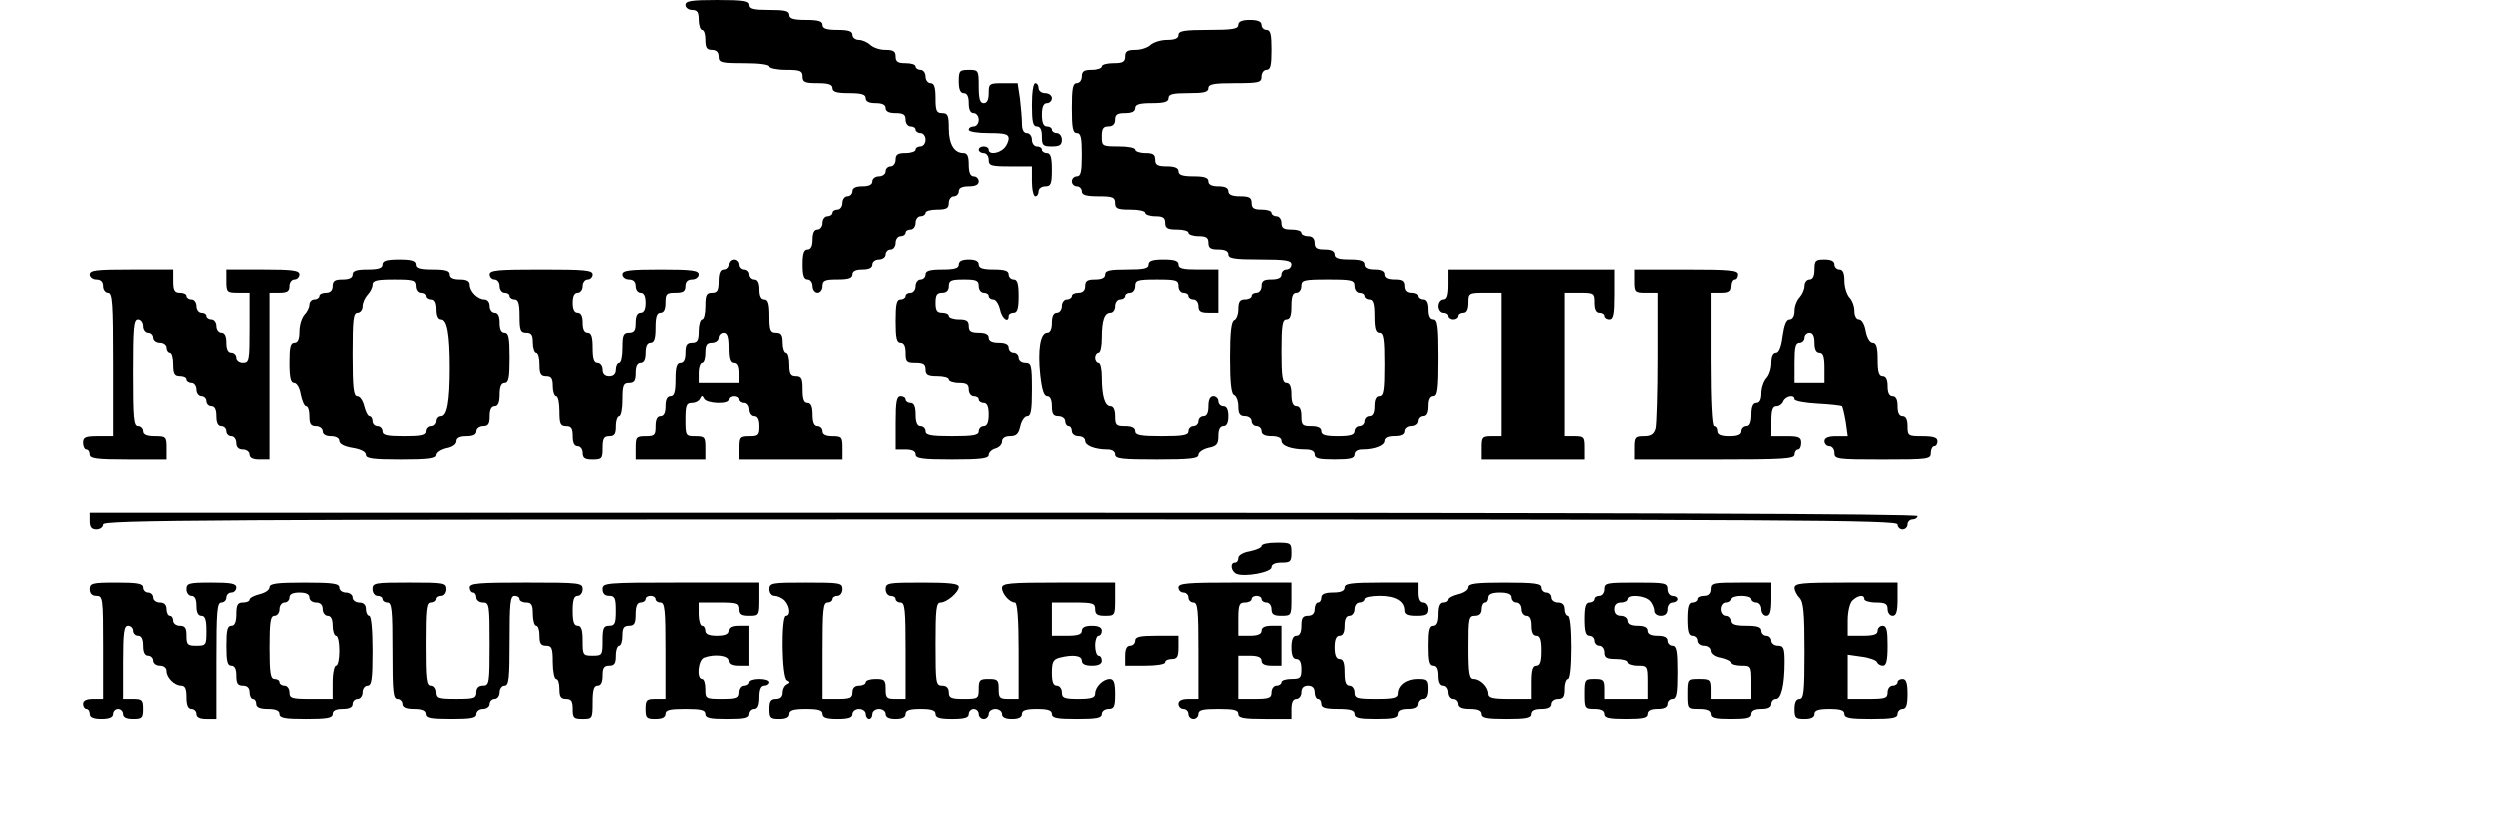 <?xml version="1.0" standalone="no"?>
<!DOCTYPE svg PUBLIC "-//W3C//DTD SVG 20010904//EN"
 "http://www.w3.org/TR/2001/REC-SVG-20010904/DTD/svg10.dtd">
<svg version="1.0" xmlns="http://www.w3.org/2000/svg"
 width="751pt" height="251pt" viewBox="0 0 751 251"
 preserveAspectRatio="xMidYMid meet">

<g transform="translate(0,251) scale(0.1,-0.1)"
fill="#000000" stroke="none">
<path d="M2060 2495 c0 -8 9 -15 20 -15 16 0 20 -7 20 -30 0 -16 5 -30 10 -30
6 0 10 -13 10 -30 0 -23 4 -30 20 -30 13 0 20 -7 20 -20 0 -18 7 -20 75 -20
43 0 75 -4 75 -10 0 -5 23 -10 50 -10 43 0 50 -3 50 -20 0 -17 7 -20 45 -20
33 0 45 -4 45 -15 0 -11 12 -15 50 -15 38 0 50 -4 50 -15 0 -10 10 -15 30 -15
20 0 30 -5 30 -15 0 -10 10 -15 30 -15 23 0 30 -4 30 -20 0 -11 7 -20 15 -20
8 0 15 -4 15 -10 0 -5 7 -10 15 -10 8 0 15 -9 15 -20 0 -11 -7 -20 -15 -20 -8
0 -15 -4 -15 -10 0 -5 -13 -10 -30 -10 -23 0 -30 -4 -30 -20 0 -11 -7 -20 -15
-20 -8 0 -15 -7 -15 -15 0 -8 -9 -15 -20 -15 -11 0 -20 -7 -20 -15 0 -10 -10
-15 -30 -15 -20 0 -30 -5 -30 -15 0 -8 -7 -15 -15 -15 -8 0 -15 -9 -15 -20 0
-11 -7 -20 -15 -20 -8 0 -15 -4 -15 -10 0 -5 -7 -10 -15 -10 -8 0 -15 -9 -15
-20 0 -11 -7 -20 -15 -20 -10 0 -15 -10 -15 -30 0 -20 -5 -30 -15 -30 -11 0
-15 -12 -15 -45 0 -33 4 -45 15 -45 8 0 15 -9 15 -20 0 -11 7 -20 15 -20 8 0
15 9 15 20 0 17 7 20 45 20 33 0 45 4 45 15 0 10 10 15 30 15 20 0 30 5 30 15
0 8 9 15 20 15 11 0 20 7 20 15 0 8 7 15 15 15 8 0 15 9 15 20 0 11 7 20 15
20 8 0 15 5 15 10 0 6 7 10 15 10 8 0 15 9 15 20 0 11 7 20 15 20 8 0 15 5 15
10 0 6 16 10 35 10 28 0 35 4 35 20 0 11 7 20 15 20 8 0 15 7 15 15 0 10 10
15 30 15 20 0 30 5 30 15 0 8 -7 15 -15 15 -10 0 -15 11 -15 35 0 25 -4 35
-16 35 -28 0 -44 27 -44 74 0 39 -3 46 -20 46 -17 0 -20 7 -20 45 0 33 -4 45
-15 45 -8 0 -15 9 -15 20 0 11 -7 20 -15 20 -8 0 -15 5 -15 10 0 6 -13 10 -30
10 -23 0 -30 4 -30 20 0 16 -7 20 -31 20 -17 0 -37 7 -45 15 -9 8 -24 15 -35
15 -10 0 -19 7 -19 15 0 11 -12 15 -45 15 -33 0 -45 4 -45 15 0 11 -12 15 -50
15 -38 0 -50 4 -50 15 0 12 -13 15 -60 15 -47 0 -60 3 -60 15 0 12 -17 15 -95
15 -78 0 -95 -3 -95 -15z"/>
<path d="M3720 2435 c0 -12 -17 -15 -90 -15 -73 0 -90 -3 -90 -15 0 -10 -10
-15 -34 -15 -19 0 -41 -7 -50 -15 -8 -8 -28 -15 -45 -15 -24 0 -31 -4 -31 -20
0 -16 -7 -20 -35 -20 -19 0 -35 -4 -35 -10 0 -5 -13 -10 -30 -10 -23 0 -30 -4
-30 -20 0 -11 -7 -20 -15 -20 -12 0 -15 -15 -15 -75 0 -60 3 -75 15 -75 12 0
15 -14 15 -65 0 -51 -3 -65 -15 -65 -8 0 -15 -7 -15 -15 0 -8 7 -15 15 -15 8
0 15 -7 15 -15 0 -11 12 -15 50 -15 43 0 50 -3 50 -20 0 -17 7 -20 45 -20 25
0 45 -4 45 -10 0 -5 14 -10 30 -10 23 0 30 -4 30 -20 0 -16 7 -20 35 -20 19 0
35 -4 35 -10 0 -5 14 -10 30 -10 23 0 30 -4 30 -20 0 -16 7 -20 30 -20 20 0
30 -5 30 -15 0 -12 17 -15 95 -15 78 0 95 -3 95 -15 0 -8 -7 -15 -15 -15 -8 0
-15 -7 -15 -15 0 -10 -10 -15 -30 -15 -23 0 -30 -4 -30 -20 0 -11 -7 -20 -15
-20 -8 0 -15 -4 -15 -10 0 -5 -9 -10 -20 -10 -15 0 -20 -7 -20 -29 0 -16 -6
-31 -12 -33 -9 -3 -13 -35 -13 -113 0 -78 4 -110 13 -112 6 -3 12 -18 12 -34
0 -22 5 -29 20 -29 11 0 20 -7 20 -15 0 -8 7 -15 15 -15 8 0 15 -7 15 -15 0
-10 10 -15 30 -15 19 0 30 -5 30 -14 0 -15 30 -26 73 -26 17 0 27 -5 27 -15 0
-12 13 -15 60 -15 47 0 60 3 60 15 0 9 9 15 23 15 38 0 67 12 67 26 0 9 11 14
30 14 20 0 30 5 30 15 0 8 9 15 20 15 11 0 20 7 20 15 0 8 7 15 15 15 10 0 15
10 15 30 0 20 5 30 15 30 12 0 15 19 15 115 0 96 -3 115 -15 115 -10 0 -15 10
-15 30 0 20 -5 30 -15 30 -8 0 -15 5 -15 10 0 6 -9 10 -20 10 -13 0 -20 7 -20
20 0 16 -7 20 -30 20 -20 0 -30 5 -30 15 0 10 -10 15 -30 15 -20 0 -30 5 -30
15 0 11 -12 15 -45 15 -33 0 -45 4 -45 15 0 10 -10 15 -30 15 -23 0 -30 4 -30
20 0 13 -7 20 -20 20 -11 0 -20 5 -20 10 0 6 -13 10 -30 10 -23 0 -30 4 -30
20 0 11 -7 20 -15 20 -8 0 -15 5 -15 10 0 6 -13 10 -30 10 -23 0 -30 4 -30 20
0 16 -7 20 -35 20 -24 0 -35 5 -35 15 0 10 -10 15 -30 15 -20 0 -30 5 -30 15
0 11 -12 15 -45 15 -33 0 -45 4 -45 15 0 10 -11 15 -35 15 -28 0 -35 4 -35 20
0 16 -7 20 -30 20 -16 0 -30 5 -30 10 0 6 -22 10 -50 10 -49 0 -50 1 -50 30 0
23 4 30 20 30 13 0 20 7 20 20 0 16 7 20 30 20 20 0 30 5 30 15 0 11 12 15 50
15 38 0 50 4 50 15 0 12 13 15 60 15 47 0 60 3 60 15 0 12 16 15 80 15 73 0
80 2 80 20 0 11 7 20 15 20 12 0 15 13 15 60 0 47 -3 60 -15 60 -8 0 -15 7
-15 15 0 10 -11 15 -35 15 -24 0 -35 -5 -35 -15z m350 -785 c0 -11 7 -20 15
-20 8 0 15 -4 15 -10 0 -5 7 -10 15 -10 11 0 15 -12 15 -50 0 -38 4 -50 15
-50 12 0 15 -17 15 -95 0 -78 -3 -95 -15 -95 -10 0 -15 -10 -15 -30 0 -20 -5
-30 -15 -30 -8 0 -15 -7 -15 -15 0 -8 -7 -15 -15 -15 -8 0 -15 -7 -15 -15 0
-11 -12 -15 -50 -15 -38 0 -50 4 -50 15 0 10 -10 15 -30 15 -27 0 -30 3 -30
30 0 20 -5 30 -15 30 -10 0 -15 11 -15 35 0 24 -5 35 -15 35 -12 0 -15 17 -15
95 0 78 3 95 15 95 11 0 15 11 15 40 0 29 4 40 15 40 8 0 15 9 15 20 0 18 7
20 80 20 73 0 80 -2 80 -20z"/>
<path d="M2880 2265 c0 -24 5 -35 15 -35 10 0 15 -10 15 -30 0 -20 5 -30 15
-30 8 0 15 -9 15 -20 0 -11 -7 -20 -15 -20 -8 0 -15 -4 -15 -10 0 -6 27 -10
60 -10 48 0 60 -3 60 -16 0 -8 -6 -22 -14 -30 -17 -16 -46 -19 -46 -4 0 6 -7
10 -15 10 -8 0 -15 -4 -15 -10 0 -5 7 -10 15 -10 8 0 15 -9 15 -20 0 -18 7
-20 65 -20 l65 0 0 -45 c0 -25 5 -45 10 -45 6 0 10 7 10 15 0 8 9 15 20 15 17
0 20 7 20 50 0 38 -4 50 -15 50 -8 0 -15 5 -15 10 0 6 -7 10 -15 10 -8 0 -15
9 -15 20 0 11 -7 20 -15 20 -10 0 -15 10 -15 29 0 15 -3 49 -6 75 l-7 46 -43
0 c-42 0 -44 -1 -44 -30 0 -20 -5 -30 -15 -30 -11 0 -15 12 -15 50 0 49 -1 50
-30 50 -28 0 -30 -3 -30 -35z"/>
<path d="M3100 2195 c0 -51 3 -65 15 -65 10 0 15 -10 15 -30 0 -27 3 -30 30
-30 23 0 30 4 30 20 0 11 -7 20 -15 20 -8 0 -15 5 -15 10 0 6 -7 10 -15 10
-10 0 -15 11 -15 35 0 24 5 35 15 35 8 0 15 7 15 15 0 8 -9 15 -20 15 -11 0
-20 7 -20 15 0 8 -4 15 -10 15 -6 0 -10 -28 -10 -65z"/>
<path d="M1150 1715 c0 -11 -12 -15 -45 -15 -33 0 -45 -4 -45 -15 0 -10 -10
-15 -30 -15 -23 0 -30 -4 -30 -20 0 -13 -7 -20 -20 -20 -11 0 -20 -4 -20 -10
0 -5 -7 -10 -15 -10 -8 0 -15 -7 -15 -16 0 -8 -7 -22 -15 -30 -8 -9 -15 -31
-15 -50 0 -24 -5 -34 -15 -34 -12 0 -15 -13 -15 -60 0 -45 4 -60 14 -60 8 0
17 -15 20 -35 4 -19 11 -35 16 -35 6 0 10 -13 10 -30 0 -23 4 -30 20 -30 11 0
20 -7 20 -15 0 -9 9 -15 25 -15 15 0 25 -6 25 -14 0 -9 15 -17 40 -21 25 -4
40 -12 40 -21 0 -11 21 -14 105 -14 82 0 105 3 105 14 0 7 14 16 30 20 18 3
30 12 30 21 0 10 10 15 30 15 20 0 30 5 30 15 0 8 9 15 20 15 16 0 20 7 20 30
0 20 5 30 15 30 10 0 15 11 15 35 0 24 5 35 15 35 12 0 15 15 15 75 0 60 -3
75 -15 75 -10 0 -15 10 -15 30 0 20 -5 30 -15 30 -8 0 -15 9 -15 20 0 12 -7
20 -16 20 -20 0 -44 24 -44 44 0 11 -9 16 -30 16 -20 0 -30 5 -30 15 0 11 -12
15 -50 15 -38 0 -50 4 -50 15 0 11 -12 15 -50 15 -38 0 -50 -4 -50 -15z m100
-65 c0 -11 7 -20 15 -20 8 0 15 -4 15 -10 0 -5 7 -10 15 -10 10 0 15 -10 15
-30 0 -19 5 -30 14 -30 18 0 26 -44 26 -145 0 -101 -8 -145 -26 -145 -8 0 -14
-7 -14 -15 0 -8 -7 -15 -15 -15 -8 0 -15 -7 -15 -15 0 -12 -14 -15 -65 -15
-51 0 -65 3 -65 15 0 8 -7 15 -15 15 -8 0 -15 7 -15 15 0 8 -4 15 -9 15 -5 0
-12 14 -16 30 -4 17 -13 30 -21 30 -11 0 -14 24 -14 125 0 104 2 125 15 125 8
0 15 9 15 19 0 11 7 26 15 35 8 8 15 22 15 30 0 13 13 16 65 16 58 0 65 -2 65
-20z"/>
<path d="M2190 1715 c0 -8 -7 -15 -15 -15 -10 0 -15 -11 -15 -35 0 -28 -4 -35
-20 -35 -17 0 -20 -7 -20 -40 0 -22 -4 -40 -10 -40 -5 0 -10 -16 -10 -35 0
-28 -4 -35 -20 -35 -16 0 -20 -7 -20 -30 0 -20 -5 -30 -15 -30 -11 0 -15 -12
-15 -50 0 -38 -4 -50 -15 -50 -10 0 -15 -10 -15 -30 0 -20 -5 -30 -15 -30 -10
0 -15 -10 -15 -30 0 -27 -3 -30 -30 -30 -28 0 -30 -3 -30 -35 l0 -35 105 0
105 0 0 35 c0 32 -2 35 -30 35 -29 0 -30 1 -30 50 0 43 3 50 19 50 11 0 22 6
25 13 5 10 7 10 12 0 7 -15 74 -18 74 -3 0 6 7 10 15 10 8 0 15 -4 15 -10 0
-5 7 -10 15 -10 8 0 15 -9 15 -20 0 -11 7 -20 15 -20 10 0 15 -10 15 -30 0
-27 -3 -30 -30 -30 -28 0 -30 -3 -30 -35 l0 -35 155 0 155 0 0 35 c0 32 -2 35
-30 35 -20 0 -30 5 -30 15 0 8 -7 15 -15 15 -10 0 -15 11 -15 35 0 24 -5 35
-15 35 -11 0 -15 11 -15 40 0 33 -3 40 -20 40 -16 0 -20 7 -20 35 0 19 -4 35
-10 35 -5 0 -10 14 -10 30 0 23 -4 30 -20 30 -17 0 -20 7 -20 50 0 38 -4 50
-15 50 -10 0 -15 10 -15 30 0 20 -5 30 -15 30 -8 0 -15 7 -15 15 0 8 -7 15
-15 15 -8 0 -15 7 -15 15 0 8 -7 15 -15 15 -8 0 -15 -7 -15 -15z m0 -250 c0
-33 4 -45 15 -45 10 0 15 -10 15 -30 l0 -30 -60 0 -60 0 0 30 c0 17 5 30 10
30 6 0 10 14 10 30 0 23 4 30 20 30 11 0 20 7 20 15 0 8 7 15 15 15 11 0 15
-12 15 -45z"/>
<path d="M2880 1715 c0 -11 -12 -15 -50 -15 -38 0 -50 -4 -50 -15 0 -8 -7 -15
-15 -15 -8 0 -15 -9 -15 -20 0 -11 -7 -20 -15 -20 -8 0 -15 -4 -15 -10 0 -5
-7 -10 -15 -10 -12 0 -15 -14 -15 -65 0 -51 3 -65 15 -65 10 0 15 -10 15 -30
0 -27 3 -30 30 -30 23 0 30 -4 30 -20 0 -16 7 -20 35 -20 19 0 35 -4 35 -10 0
-5 14 -10 30 -10 23 0 30 -4 30 -20 0 -11 7 -20 15 -20 8 0 15 -4 15 -10 0 -5
7 -10 15 -10 10 0 15 -11 15 -35 0 -24 -5 -35 -15 -35 -8 0 -15 -7 -15 -15 0
-12 -16 -15 -80 -15 -64 0 -80 3 -80 15 0 8 -7 15 -15 15 -10 0 -15 11 -15 35
0 24 -5 35 -15 35 -8 0 -15 5 -15 10 0 6 -7 10 -15 10 -12 0 -15 -16 -15 -80
l0 -80 30 0 c20 0 30 -5 30 -15 0 -12 19 -15 110 -15 87 0 110 3 110 14 0 7 9
16 20 19 11 3 20 12 20 21 0 10 9 16 24 16 19 0 26 7 31 30 4 17 13 30 21 30
11 0 14 18 14 80 0 73 -2 80 -20 80 -11 0 -20 7 -20 15 0 8 -7 15 -15 15 -8 0
-15 7 -15 15 0 10 -10 15 -30 15 -20 0 -30 5 -30 15 0 10 -10 15 -30 15 -23 0
-30 4 -30 20 0 16 -7 20 -30 20 -16 0 -30 5 -30 10 0 6 -9 10 -20 10 -16 0
-20 7 -20 30 0 23 4 30 20 30 13 0 20 7 20 20 0 17 7 20 45 20 38 0 45 -3 45
-20 0 -11 7 -20 15 -20 8 0 15 -4 15 -10 0 -5 6 -10 14 -10 7 0 16 -13 20 -30
5 -27 26 -43 26 -20 0 6 7 10 15 10 11 0 15 12 15 50 0 38 -4 50 -15 50 -8 0
-15 7 -15 15 0 11 -12 15 -45 15 -33 0 -45 4 -45 15 0 10 -10 15 -30 15 -20 0
-30 -5 -30 -15z"/>
<path d="M3450 1715 c0 -12 -14 -15 -65 -15 -51 0 -65 -3 -65 -15 0 -10 -10
-15 -30 -15 -23 0 -30 -4 -30 -20 0 -13 -7 -20 -20 -20 -11 0 -20 -4 -20 -10
0 -5 -7 -10 -15 -10 -8 0 -15 -9 -15 -20 0 -11 -7 -20 -15 -20 -10 0 -15 -10
-15 -30 0 -19 -5 -30 -14 -30 -21 0 -29 -52 -21 -126 5 -45 11 -64 21 -64 9 0
14 -11 14 -30 0 -23 4 -30 20 -30 11 0 20 -7 20 -15 0 -8 5 -15 10 -15 6 0 10
-7 10 -15 0 -8 9 -15 20 -15 11 0 20 -6 20 -14 0 -14 29 -26 68 -26 13 0 22
-6 22 -15 0 -13 21 -15 125 -15 101 0 125 3 125 14 0 8 14 17 30 21 25 5 30
11 30 36 0 19 5 29 15 29 10 0 15 10 15 30 0 20 -5 30 -15 30 -8 0 -15 7 -15
15 0 8 -7 15 -15 15 -10 0 -15 -10 -15 -30 0 -20 -5 -30 -15 -30 -8 0 -15 -7
-15 -15 0 -8 -7 -15 -15 -15 -8 0 -15 -7 -15 -15 0 -12 -16 -15 -80 -15 -64 0
-80 3 -80 15 0 10 -10 15 -30 15 -27 0 -30 3 -30 30 0 19 -5 30 -14 30 -17 0
-26 31 -26 88 0 23 -4 42 -10 42 -5 0 -10 7 -10 15 0 8 5 15 10 15 6 0 10 20
10 44 0 54 8 76 26 76 8 0 14 9 14 20 0 11 7 20 15 20 8 0 15 5 15 10 0 6 7
10 15 10 8 0 15 9 15 20 0 18 7 20 65 20 58 0 65 -2 65 -20 0 -11 7 -20 15
-20 8 0 15 -4 15 -10 0 -5 7 -10 15 -10 8 0 15 -9 15 -20 0 -16 7 -20 30 -20
l30 0 0 65 0 65 -60 0 c-47 0 -60 3 -60 15 0 11 -12 15 -45 15 -33 0 -45 -4
-45 -15z"/>
<path d="M5450 1700 c0 -20 -5 -30 -15 -30 -8 0 -15 -9 -15 -19 0 -11 -7 -26
-15 -35 -8 -8 -15 -26 -15 -40 0 -16 -6 -26 -15 -26 -10 0 -16 -16 -21 -50 -4
-32 -11 -50 -20 -50 -9 0 -14 -11 -14 -31 0 -17 -7 -37 -15 -45 -8 -9 -15 -29
-15 -45 0 -19 -5 -29 -15 -29 -10 0 -15 -11 -15 -35 0 -24 -5 -35 -15 -35 -8
0 -15 -7 -15 -15 0 -10 -11 -15 -35 -15 -24 0 -35 5 -35 15 0 8 -4 15 -10 15
-6 0 -10 73 -10 200 l0 200 30 0 c23 0 30 4 30 20 0 11 5 20 10 20 6 0 10 7
10 15 0 13 -24 15 -155 15 l-155 0 0 -35 c0 -33 2 -35 35 -35 l35 0 0 -192 c0
-106 -3 -203 -6 -215 -5 -17 -14 -23 -35 -23 -26 0 -29 -3 -29 -35 l0 -35 240
0 c207 0 240 2 240 15 0 8 5 15 10 15 6 0 10 9 10 20 0 17 -7 20 -45 20 l-45
0 0 45 c0 34 4 45 15 45 9 0 18 7 21 15 7 16 34 21 34 6 0 -5 31 -11 69 -13
39 -2 72 -6 74 -8 2 -3 7 -24 11 -47 l6 -43 -35 0 c-24 0 -35 -5 -35 -15 0 -8
7 -15 15 -15 8 0 15 -9 15 -20 0 -19 7 -20 145 -20 138 0 145 1 145 20 0 11 5
20 10 20 6 0 10 7 10 15 0 11 -12 15 -45 15 -43 0 -45 1 -45 30 0 20 -5 30
-15 30 -10 0 -15 10 -15 30 0 20 -5 30 -15 30 -10 0 -15 10 -15 30 0 20 -5 30
-15 30 -11 0 -15 12 -15 50 0 37 -4 50 -15 50 -8 0 -17 14 -21 35 -3 20 -12
35 -20 35 -8 0 -14 10 -14 26 0 14 -7 32 -15 40 -8 9 -15 31 -15 50 0 24 -5
34 -15 34 -8 0 -15 7 -15 15 0 10 -10 15 -30 15 -27 0 -30 -3 -30 -30z m0
-220 c0 -20 5 -30 15 -30 11 0 15 -12 15 -45 l0 -45 -45 0 -45 0 0 60 c0 47 3
60 15 60 8 0 15 7 15 15 0 8 7 15 15 15 10 0 15 -10 15 -30z"/>
<path d="M270 1685 c0 -8 9 -15 20 -15 13 0 20 -7 20 -20 0 -11 7 -20 15 -20
13 0 15 -31 15 -215 l0 -215 -45 0 c-38 0 -45 -3 -45 -20 0 -11 5 -20 10 -20
6 0 10 -7 10 -15 0 -12 19 -15 115 -15 l115 0 0 35 c0 33 -2 35 -35 35 -24 0
-35 5 -35 15 0 8 -7 15 -15 15 -13 0 -15 24 -15 160 0 136 2 160 15 160 8 0
15 -9 15 -20 0 -11 7 -20 15 -20 8 0 15 -7 15 -15 0 -8 9 -15 20 -15 11 0 20
-7 20 -15 0 -8 5 -15 10 -15 6 0 10 -16 10 -35 0 -28 4 -35 20 -35 11 0 20 -4
20 -10 0 -5 7 -10 15 -10 8 0 15 -9 15 -20 0 -11 7 -20 15 -20 8 0 15 -7 15
-15 0 -8 7 -15 15 -15 10 0 15 -10 15 -30 0 -20 5 -30 15 -30 8 0 15 -7 15
-15 0 -8 7 -15 15 -15 8 0 15 -9 15 -20 0 -13 7 -20 20 -20 11 0 20 -7 20 -15
0 -10 10 -15 30 -15 l30 0 0 250 0 250 30 0 c23 0 30 4 30 20 0 11 7 20 15 20
8 0 15 7 15 15 0 12 -19 15 -110 15 l-110 0 0 -35 c0 -33 2 -35 35 -35 l35 0
0 -105 c0 -98 -1 -105 -20 -105 -11 0 -20 7 -20 15 0 8 -7 15 -15 15 -10 0
-15 10 -15 30 0 20 -5 30 -15 30 -8 0 -15 9 -15 20 0 11 -7 20 -15 20 -8 0
-15 5 -15 10 0 6 -7 10 -15 10 -8 0 -15 9 -15 20 0 11 -7 20 -15 20 -8 0 -15
5 -15 10 0 6 -9 10 -20 10 -16 0 -20 7 -20 35 l0 35 -125 0 c-104 0 -125 -2
-125 -15z"/>
<path d="M1470 1685 c0 -8 7 -15 15 -15 8 0 15 -9 15 -20 0 -11 7 -20 15 -20
8 0 15 -4 15 -10 0 -5 7 -10 15 -10 11 0 15 -12 15 -50 0 -43 3 -50 20 -50 16
0 20 -7 20 -30 0 -16 5 -30 10 -30 6 0 10 -16 10 -35 0 -28 4 -35 20 -35 16 0
20 -7 20 -30 0 -16 5 -30 10 -30 6 0 10 -20 10 -45 0 -38 3 -45 20 -45 16 0
20 -7 20 -30 0 -20 5 -30 15 -30 8 0 15 -9 15 -20 0 -16 7 -20 30 -20 28 0 30
3 30 35 0 28 4 35 20 35 16 0 20 7 20 30 0 17 5 30 10 30 6 0 10 23 10 50 0
43 3 50 20 50 16 0 20 7 20 30 0 20 5 30 15 30 10 0 15 10 15 30 0 20 5 30 15
30 11 0 15 12 15 45 0 33 4 45 15 45 10 0 15 10 15 30 0 27 3 30 30 30 23 0
30 4 30 20 0 13 7 20 20 20 11 0 20 7 20 15 0 12 -19 15 -115 15 -96 0 -115
-3 -115 -15 0 -8 9 -15 20 -15 13 0 20 -7 20 -20 0 -11 7 -20 15 -20 10 0 15
-10 15 -30 0 -20 -5 -30 -15 -30 -10 0 -15 -10 -15 -30 0 -23 -4 -30 -20 -30
-17 0 -20 -7 -20 -45 0 -25 -4 -45 -10 -45 -5 0 -10 -9 -10 -20 0 -13 -7 -20
-20 -20 -13 0 -20 7 -20 20 0 11 -7 20 -15 20 -11 0 -15 12 -15 45 0 33 -4 45
-15 45 -10 0 -15 10 -15 30 0 20 -5 30 -15 30 -10 0 -15 10 -15 30 0 20 5 30
15 30 8 0 15 9 15 20 0 11 7 20 15 20 8 0 15 7 15 15 0 13 -24 15 -155 15
-131 0 -155 -2 -155 -15z"/>
<path d="M4350 1655 c0 -33 -4 -45 -15 -45 -8 0 -15 -9 -15 -20 0 -11 7 -20
15 -20 8 0 15 -4 15 -10 0 -5 7 -10 15 -10 8 0 15 5 15 10 0 6 7 10 15 10 10
0 15 10 15 30 0 29 1 30 50 30 l50 0 0 -215 0 -215 -30 0 c-28 0 -30 -3 -30
-35 l0 -35 155 0 155 0 0 35 c0 32 -2 35 -30 35 l-30 0 0 215 0 215 45 0 c43
0 45 -1 45 -30 0 -20 5 -30 15 -30 8 0 15 -4 15 -10 0 -5 7 -10 15 -10 12 0
15 15 15 75 l0 75 -250 0 -250 0 0 -45z"/>
<path d="M270 945 c0 -18 5 -25 20 -25 11 0 20 7 20 15 0 13 306 15 2695 15
2389 0 2695 -2 2695 -15 0 -8 7 -15 15 -15 8 0 15 7 15 15 0 8 7 15 15 15 8 0
15 5 15 10 0 7 -922 10 -2745 10 l-2745 0 0 -25z"/>
<path d="M3790 870 c0 -5 -16 -12 -35 -16 -20 -3 -35 -12 -35 -20 0 -8 -4 -14
-10 -14 -16 0 -12 -27 5 -34 26 -10 105 5 105 20 0 9 11 14 30 14 27 0 30 3
30 30 0 29 -2 30 -45 30 -25 0 -45 -4 -45 -10z"/>
<path d="M270 740 c0 -13 7 -20 20 -20 19 0 20 -7 20 -155 l0 -155 -30 0 c-20
0 -30 -5 -30 -15 0 -8 5 -15 10 -15 6 0 10 -7 10 -15 0 -10 11 -15 35 -15 24
0 35 5 35 15 0 8 7 15 15 15 8 0 15 -7 15 -15 0 -10 10 -15 30 -15 27 0 30 3
30 30 0 27 -3 30 -30 30 l-30 0 0 110 c0 91 3 110 15 110 8 0 15 -7 15 -15 0
-8 7 -15 15 -15 10 0 15 -10 15 -30 0 -20 5 -30 15 -30 8 0 15 -7 15 -15 0 -8
9 -15 20 -15 12 0 20 -7 20 -16 0 -20 24 -44 44 -44 12 0 16 -10 16 -35 0 -24
5 -35 15 -35 8 0 15 -7 15 -15 0 -10 10 -15 30 -15 l30 0 0 175 c0 149 2 175
15 175 8 0 15 7 15 15 0 8 7 15 15 15 8 0 15 7 15 15 0 12 -15 15 -75 15 -68
0 -75 -2 -75 -20 0 -11 7 -20 15 -20 10 0 15 -10 15 -30 0 -20 5 -30 15 -30
11 0 15 -12 15 -45 0 -43 -1 -45 -30 -45 -27 0 -30 3 -30 30 0 23 -4 30 -20
30 -11 0 -20 7 -20 15 0 8 -4 15 -10 15 -5 0 -10 9 -10 20 0 13 -7 20 -20 20
-11 0 -20 7 -20 15 0 8 -7 15 -15 15 -8 0 -15 7 -15 15 0 12 -16 15 -80 15
-73 0 -80 -2 -80 -20z"/>
<path d="M810 746 c0 -8 -13 -17 -30 -21 -16 -4 -30 -11 -30 -16 0 -5 -9 -9
-20 -9 -16 0 -20 -7 -20 -35 0 -24 -5 -35 -15 -35 -12 0 -15 -13 -15 -60 0
-47 3 -60 15 -60 10 0 15 -10 15 -30 0 -23 4 -30 20 -30 13 0 20 -7 20 -20 0
-11 5 -20 10 -20 6 0 10 -7 10 -15 0 -10 11 -15 35 -15 24 0 35 -5 35 -15 0
-12 16 -15 80 -15 64 0 80 3 80 15 0 10 10 15 30 15 20 0 30 5 30 15 0 8 7 15
15 15 8 0 15 9 15 20 0 11 7 20 15 20 12 0 15 18 15 105 0 63 -4 105 -10 105
-5 0 -10 9 -10 20 0 13 -7 20 -20 20 -11 0 -20 7 -20 15 0 8 -9 15 -20 15 -11
0 -20 7 -20 15 0 12 -18 15 -105 15 -84 0 -105 -3 -105 -14z m120 -31 c0 -8 9
-15 20 -15 13 0 20 -7 20 -20 0 -11 7 -20 15 -20 10 0 15 -10 15 -30 0 -16 5
-30 10 -30 6 0 10 -20 10 -45 0 -25 -4 -45 -10 -45 -5 0 -10 -22 -10 -50 l0
-50 -65 0 c-58 0 -65 2 -65 20 0 11 -7 20 -15 20 -8 0 -15 5 -15 10 0 6 -7 10
-15 10 -12 0 -15 17 -15 95 0 78 3 95 15 95 8 0 15 9 15 20 0 11 7 20 15 20 8
0 15 7 15 15 0 10 10 15 30 15 20 0 30 -5 30 -15z"/>
<path d="M1120 740 c0 -11 7 -20 15 -20 8 0 15 -4 15 -10 0 -5 7 -10 15 -10
13 0 15 -23 15 -145 0 -122 2 -145 15 -145 8 0 15 -7 15 -15 0 -10 11 -15 35
-15 24 0 35 -5 35 -15 0 -12 15 -15 75 -15 60 0 75 3 75 15 0 8 9 15 20 15 11
0 20 7 20 15 0 8 7 15 15 15 8 0 15 9 15 20 0 11 7 20 15 20 13 0 15 22 15
135 0 113 2 135 15 135 8 0 15 -4 15 -10 0 -5 9 -10 20 -10 16 0 20 -7 20 -35
0 -19 5 -35 10 -35 6 0 10 -13 10 -30 0 -23 4 -30 20 -30 17 0 20 -7 20 -50 0
-27 5 -50 10 -50 6 0 10 -13 10 -30 0 -23 4 -30 20 -30 16 0 20 -7 20 -30 0
-27 3 -30 30 -30 29 0 30 1 30 50 0 38 4 50 15 50 10 0 15 10 15 30 0 23 4 30
20 30 16 0 20 7 20 30 0 17 5 30 10 30 6 0 10 14 10 30 0 23 4 30 20 30 16 0
20 7 20 35 0 24 5 35 15 35 8 0 15 5 15 10 0 6 7 10 15 10 8 0 15 -4 15 -10 0
-5 7 -10 15 -10 13 0 15 -23 15 -145 l0 -145 -30 0 c-27 0 -30 -3 -30 -30 0
-27 3 -30 30 -30 20 0 30 5 30 15 0 12 13 15 60 15 47 0 60 -3 60 -15 0 -12
14 -15 65 -15 51 0 65 3 65 15 0 8 7 15 15 15 10 0 15 11 15 35 0 24 5 35 15
35 8 0 15 5 15 10 0 6 -13 10 -30 10 -16 0 -30 -4 -30 -10 0 -5 -7 -10 -15
-10 -8 0 -15 -9 -15 -20 0 -17 -7 -20 -50 -20 -49 0 -50 1 -50 30 0 17 -4 30
-10 30 -17 0 -12 57 6 64 31 12 74 7 74 -9 0 -10 10 -15 30 -15 l30 0 0 60 0
60 -30 0 c-20 0 -30 -5 -30 -15 0 -10 -11 -15 -35 -15 -24 0 -35 5 -35 15 0 8
-4 15 -10 15 -5 0 -10 16 -10 35 l0 35 60 0 c53 0 60 -2 60 -20 0 -16 7 -20
30 -20 29 0 30 1 30 50 l0 50 -235 0 c-228 0 -235 -1 -235 -20 0 -13 7 -20 20
-20 17 0 20 -7 20 -45 0 -38 -3 -45 -20 -45 -17 0 -20 -7 -20 -45 0 -43 -1
-45 -30 -45 -29 0 -30 2 -30 45 0 33 -4 45 -15 45 -11 0 -15 12 -15 45 0 33 4
45 15 45 8 0 15 9 15 20 0 19 -7 20 -170 20 -144 0 -170 -2 -170 -15 0 -8 5
-15 10 -15 6 0 10 -7 10 -15 0 -8 9 -15 20 -15 19 0 20 -7 20 -125 0 -118 -1
-125 -20 -125 -13 0 -20 -7 -20 -20 0 -18 -7 -20 -60 -20 -53 0 -60 2 -60 20
0 11 -7 20 -15 20 -13 0 -15 21 -15 125 0 104 2 125 15 125 8 0 15 5 15 10 0
6 7 10 15 10 8 0 15 9 15 20 0 19 -7 20 -110 20 -103 0 -110 -1 -110 -20z"/>
<path d="M2310 740 c0 -12 7 -20 16 -20 8 0 22 -6 30 -14 16 -17 19 -46 4 -46
-15 0 -13 -187 3 -194 10 -5 10 -7 0 -12 -7 -3 -13 -14 -13 -25 0 -12 -7 -19
-20 -19 -16 0 -20 -7 -20 -30 0 -27 3 -30 30 -30 20 0 30 5 30 15 0 11 12 15
50 15 38 0 50 -4 50 -15 0 -11 12 -15 45 -15 33 0 45 4 45 15 0 8 9 15 20 15
11 0 20 -7 20 -15 0 -8 5 -15 10 -15 6 0 10 7 10 15 0 8 9 15 20 15 11 0 20
-7 20 -15 0 -10 10 -15 30 -15 20 0 30 5 30 15 0 11 12 15 45 15 33 0 45 -4
45 -15 0 -11 12 -15 50 -15 38 0 50 4 50 15 0 8 7 15 15 15 8 0 15 -7 15 -15
0 -8 7 -15 15 -15 8 0 15 7 15 15 0 8 9 15 20 15 11 0 20 -7 20 -15 0 -10 10
-15 30 -15 20 0 30 5 30 15 0 11 12 15 45 15 33 0 45 -4 45 -15 0 -12 15 -15
75 -15 60 0 75 3 75 15 0 8 9 15 20 15 17 0 20 7 20 45 0 34 -4 45 -16 45 -20
0 -44 -24 -44 -44 0 -12 -11 -16 -50 -16 -43 0 -50 3 -50 20 0 11 -7 20 -15
20 -11 0 -15 11 -15 39 0 32 4 40 23 45 39 10 67 7 67 -9 0 -10 10 -15 30 -15
20 0 30 5 30 15 0 8 -4 15 -10 15 -5 0 -10 14 -10 30 0 17 5 30 10 30 6 0 10
7 10 15 0 10 -10 15 -30 15 -20 0 -30 -5 -30 -15 0 -11 -12 -15 -45 -15 l-45
0 0 50 0 50 65 0 c58 0 65 -2 65 -20 0 -16 7 -20 30 -20 29 0 30 1 30 50 l0
50 -170 0 c-148 0 -170 -2 -170 -16 0 -18 23 -44 39 -44 7 0 11 -49 11 -145
l0 -145 -30 0 c-27 0 -30 3 -30 30 0 27 -3 30 -30 30 -27 0 -30 -3 -30 -30 0
-29 -2 -30 -45 -30 -38 0 -45 3 -45 20 0 13 -7 20 -20 20 -19 0 -20 7 -20 125
0 104 2 125 15 125 19 0 55 31 55 47 0 10 -27 13 -110 13 -103 0 -110 -1 -110
-20 0 -11 7 -20 15 -20 8 0 15 -4 15 -10 0 -5 7 -10 15 -10 13 0 15 -23 15
-145 l0 -145 -30 0 c-27 0 -30 3 -30 30 0 27 -3 30 -30 30 -16 0 -30 -4 -30
-10 0 -5 -9 -10 -20 -10 -13 0 -20 -7 -20 -20 0 -17 -7 -20 -45 -20 l-45 0 0
145 c0 122 2 145 15 145 8 0 15 5 15 10 0 6 7 10 15 10 8 0 15 9 15 20 0 19
-7 20 -110 20 -103 0 -110 -1 -110 -20z"/>
<path d="M3540 745 c0 -8 7 -15 15 -15 8 0 15 -7 15 -15 0 -8 7 -15 15 -15 13
0 15 -23 15 -145 l0 -145 -30 0 c-20 0 -30 -5 -30 -15 0 -8 7 -15 15 -15 8 0
15 -7 15 -15 0 -8 7 -15 15 -15 8 0 15 7 15 15 0 12 13 15 60 15 47 0 60 -3
60 -15 0 -12 16 -15 80 -15 l80 0 0 30 c0 20 5 30 15 30 8 0 15 9 15 20 0 13
7 20 20 20 13 0 20 -7 20 -20 0 -11 5 -20 10 -20 6 0 10 -7 10 -15 0 -11 12
-15 50 -15 38 0 50 -4 50 -15 0 -12 14 -15 65 -15 51 0 65 3 65 15 0 10 10 15
30 15 20 0 30 5 30 15 0 8 7 15 15 15 10 0 15 10 15 30 0 27 -3 30 -31 30 -33
0 -59 -19 -59 -44 0 -13 -13 -16 -65 -16 -58 0 -65 2 -65 20 0 11 -7 20 -15
20 -11 0 -15 11 -15 40 0 29 -4 40 -15 40 -10 0 -15 11 -15 35 0 24 5 35 15
35 10 0 15 10 15 30 0 20 5 30 15 30 8 0 15 9 15 20 0 11 7 20 15 20 8 0 15 5
15 10 0 6 21 10 46 10 47 0 74 -16 74 -44 0 -12 10 -16 35 -16 28 0 35 4 35
20 0 11 -7 20 -15 20 -10 0 -15 10 -15 30 l0 30 -110 0 c-91 0 -110 -3 -110
-15 0 -10 -11 -15 -35 -15 -24 0 -35 -5 -35 -15 0 -8 -4 -15 -10 -15 -5 0 -10
-9 -10 -20 0 -13 -7 -20 -20 -20 -16 0 -20 -7 -20 -30 0 -20 -5 -30 -15 -30
-10 0 -15 -11 -15 -35 0 -24 5 -35 15 -35 10 0 15 -10 15 -30 0 -27 -3 -30
-30 -30 -16 0 -30 -4 -30 -10 0 -5 -7 -10 -15 -10 -8 0 -15 -9 -15 -20 0 -17
-7 -20 -50 -20 l-50 0 0 65 0 65 35 0 c24 0 35 -5 35 -15 0 -10 10 -15 30 -15
l30 0 0 60 0 60 -30 0 c-20 0 -30 -5 -30 -15 0 -10 -11 -15 -35 -15 l-35 0 0
50 c0 43 3 50 20 50 11 0 20 5 20 10 0 6 7 10 15 10 8 0 15 -4 15 -10 0 -5 7
-10 15 -10 8 0 15 -9 15 -20 0 -16 7 -20 30 -20 29 0 30 1 30 50 l0 50 -170 0
c-144 0 -170 -2 -170 -15z"/>
<path d="M4410 746 c0 -8 -13 -17 -30 -21 -16 -4 -30 -11 -30 -16 0 -5 -7 -9
-15 -9 -10 0 -15 -11 -15 -35 0 -24 -5 -35 -15 -35 -12 0 -15 -13 -15 -60 0
-47 3 -60 15 -60 10 0 15 -10 15 -30 0 -20 5 -30 15 -30 8 0 15 -9 15 -20 0
-11 7 -20 15 -20 8 0 15 -7 15 -15 0 -10 11 -15 35 -15 24 0 35 -5 35 -15 0
-12 15 -15 75 -15 60 0 75 3 75 15 0 10 10 15 30 15 20 0 30 5 30 15 0 8 9 15
20 15 16 0 20 7 20 30 0 17 5 30 10 30 6 0 10 38 10 95 0 57 -4 95 -10 95 -5
0 -10 9 -10 20 0 13 -7 20 -20 20 -11 0 -20 7 -20 15 0 8 -7 15 -15 15 -8 0
-15 7 -15 15 0 12 -19 15 -110 15 -88 0 -110 -3 -110 -14z m130 -31 c0 -8 7
-15 15 -15 8 0 15 -9 15 -20 0 -11 7 -20 15 -20 10 0 15 -10 15 -30 0 -20 5
-30 15 -30 11 0 15 -12 15 -45 0 -33 -4 -45 -15 -45 -11 0 -15 -12 -15 -50 l0
-50 -65 0 c-52 0 -65 3 -65 16 0 20 -24 44 -44 44 -13 0 -16 15 -16 95 0 88 1
95 20 95 13 0 20 7 20 20 0 11 5 20 10 20 6 0 10 7 10 15 0 10 11 15 35 15 24
0 35 -5 35 -15z"/>
<path d="M4820 740 c0 -11 -7 -20 -15 -20 -8 0 -15 -4 -15 -10 0 -5 -7 -10
-15 -10 -11 0 -15 -12 -15 -50 0 -38 4 -50 15 -50 8 0 15 -7 15 -15 0 -8 7
-15 15 -15 8 0 15 -9 15 -20 0 -16 7 -20 35 -20 19 0 35 -4 35 -10 0 -5 14
-10 30 -10 29 0 30 -1 30 -50 l0 -50 -65 0 -65 0 0 30 c0 27 -3 30 -30 30 -29
0 -30 -2 -30 -45 0 -43 1 -45 30 -45 20 0 30 -5 30 -15 0 -12 14 -15 65 -15
51 0 65 3 65 15 0 10 10 15 30 15 20 0 30 5 30 15 0 8 7 15 15 15 12 0 15 16
15 80 0 64 -3 80 -15 80 -8 0 -15 7 -15 15 0 10 -10 15 -30 15 -20 0 -30 5
-30 15 0 10 -10 15 -30 15 -20 0 -30 5 -30 15 0 8 -9 15 -20 15 -13 0 -20 7
-20 20 0 13 7 20 20 20 11 0 20 5 20 10 0 15 49 12 66 -4 8 -8 14 -22 14 -30
0 -9 8 -16 20 -16 13 0 20 7 20 20 0 11 7 20 15 20 8 0 15 5 15 10 0 6 -7 10
-15 10 -8 0 -15 9 -15 20 0 19 -7 20 -95 20 -88 0 -95 -1 -95 -20z"/>
<path d="M5140 740 c0 -13 -7 -20 -20 -20 -11 0 -20 -4 -20 -10 0 -5 -7 -10
-15 -10 -11 0 -15 -12 -15 -50 0 -38 4 -50 15 -50 8 0 15 -7 15 -15 0 -8 9
-15 20 -15 11 0 20 -7 20 -15 0 -9 12 -18 30 -21 17 -4 30 -10 30 -15 0 -5 14
-9 30 -9 29 0 30 -1 30 -50 l0 -50 -60 0 -60 0 0 30 c0 28 -3 30 -35 30 -35 0
-35 0 -35 -45 0 -45 0 -45 35 -45 24 0 35 -5 35 -15 0 -12 13 -15 60 -15 47 0
60 3 60 15 0 10 10 15 30 15 20 0 30 5 30 15 0 8 6 15 14 15 16 0 26 43 26
111 0 42 -3 49 -20 49 -11 0 -20 7 -20 15 0 8 -7 15 -15 15 -8 0 -15 7 -15 15
0 11 -12 15 -45 15 -33 0 -45 4 -45 15 0 8 -7 15 -15 15 -8 0 -15 9 -15 20 0
11 7 20 15 20 8 0 15 5 15 10 0 6 14 10 30 10 17 0 30 -4 30 -10 0 -5 7 -10
15 -10 8 0 15 -9 15 -20 0 -11 7 -20 15 -20 11 0 15 12 15 50 l0 50 -90 0
c-83 0 -90 -1 -90 -20z"/>
<path d="M5390 744 c0 -8 7 -22 15 -30 12 -12 15 -45 15 -160 0 -121 -2 -144
-15 -144 -10 0 -15 -10 -15 -30 0 -27 3 -30 30 -30 20 0 30 5 30 15 0 11 12
15 45 15 33 0 45 -4 45 -15 0 -12 16 -15 80 -15 64 0 80 3 80 15 0 8 7 15 15
15 11 0 15 12 15 45 0 33 -4 45 -15 45 -8 0 -15 -4 -15 -10 0 -5 -7 -10 -15
-10 -8 0 -15 -9 -15 -20 0 -18 -7 -20 -60 -20 l-60 0 0 66 0 67 42 -6 c24 -3
44 -11 46 -16 2 -6 10 -11 18 -11 10 0 14 15 14 60 0 47 -3 60 -15 60 -8 0
-15 -7 -15 -15 0 -11 -12 -15 -45 -15 l-45 0 0 46 c0 26 6 52 14 60 17 16 36
19 36 4 0 -5 16 -10 35 -10 28 0 35 -4 35 -20 0 -11 7 -20 15 -20 11 0 15 12
15 50 l0 50 -155 0 c-134 0 -155 -2 -155 -16z"/>
<path d="M3410 585 c0 -8 -7 -15 -15 -15 -10 0 -15 -10 -15 -30 l0 -30 60 0
c33 0 60 4 60 10 0 6 9 10 20 10 16 0 20 7 20 35 l0 35 -65 0 c-51 0 -65 -3
-65 -15z"/>
</g>
</svg>
